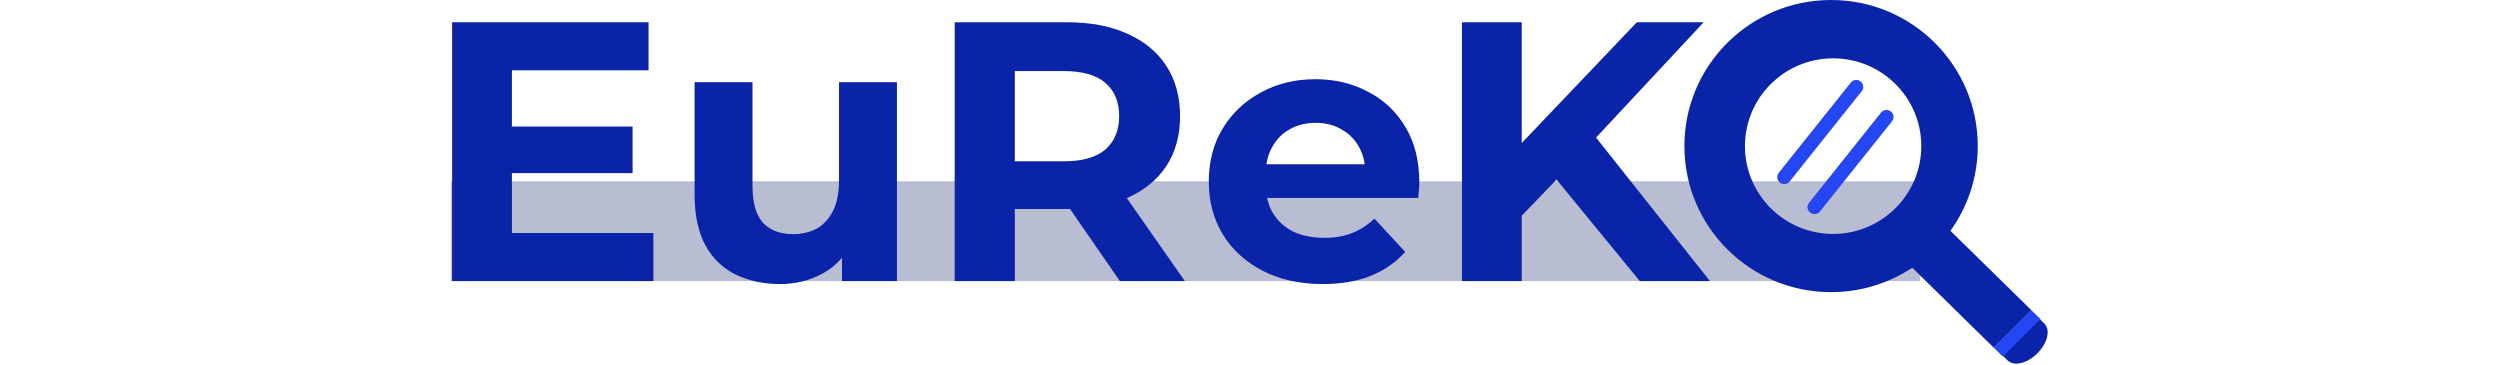 <svg xmlns="http://www.w3.org/2000/svg" width="240" height="35" viewBox="0 0 412 94" fill="none">
<path opacity="0.5" d="M378.771 46.735H0V72.475H378.771V46.735Z" fill="#747CA6"/>
<path d="M408.475 81.113L408.09 80.728L398.588 90.191L398.817 90.419L401.329 92.92C402.945 94.53 406.388 93.725 409.004 91.101C411.623 88.477 412.447 85.066 410.83 83.457L408.475 81.113Z" fill="#0923A9"/>
<path d="M407.441 79.959L397.746 89.632L400.116 91.958L409.814 82.285L409.549 82.005L409.532 82.023L407.441 79.959Z" fill="#2546F3"/>
<path d="M355.818 0C334.934 0 318 16.863 318 37.661C318 58.46 334.934 75.323 355.818 75.323C363.564 75.323 370.747 72.996 376.755 69.025L397.746 89.632L407.459 79.976L386.593 59.51C391.017 53.352 393.636 45.813 393.636 37.661C393.636 16.863 376.702 0 355.818 0ZM356.346 60.314C343.786 60.314 333.614 50.186 333.614 37.679C333.614 25.172 343.804 15.043 356.346 15.043C368.902 15.043 379.075 25.172 379.075 37.679C379.075 50.169 368.884 60.314 356.346 60.314Z" fill="#0923A9"/>
<path d="M360.909 21.288L342.327 44.553C341.713 45.323 341.834 46.46 342.627 47.072C342.958 47.334 343.347 47.457 343.751 47.457C344.279 47.457 344.803 47.23 345.156 46.775L363.721 23.51C364.335 22.74 364.213 21.621 363.421 20.991C362.651 20.379 361.527 20.501 360.909 21.288Z" fill="#2546F3"/>
<path d="M368.691 29.038L350.127 52.303C349.513 53.073 349.634 54.192 350.426 54.822C350.758 55.084 351.144 55.207 351.55 55.207C352.075 55.207 352.603 54.979 352.953 54.525L371.539 31.26C372.152 30.49 372.031 29.37 371.239 28.741C370.45 28.128 369.309 28.268 368.691 29.038Z" fill="#2546F3"/>
<path d="M14.551 32.625H46.812V44.637H14.551V32.625ZM15.7 60.082H52.173V72.475H0.287V5.74H50.928V18.134H15.7V60.082ZM84.816 73.238C80.54 73.238 76.711 72.412 73.328 70.759C70.01 69.107 67.425 66.596 65.574 63.228C63.723 59.796 62.798 55.442 62.798 50.167V21.185H77.732V47.974C77.732 52.232 78.625 55.378 80.412 57.412C82.263 59.383 84.848 60.368 88.166 60.368C90.464 60.368 92.506 59.891 94.293 58.938C96.08 57.921 97.484 56.395 98.505 54.361C99.526 52.264 100.037 49.658 100.037 46.544V21.185H114.971V72.475H100.803V58.365L103.387 62.465C101.664 66.024 99.112 68.725 95.729 70.569C92.41 72.348 88.773 73.238 84.816 73.238ZM129.859 72.475V5.74H158.865C164.864 5.74 170.034 6.726 174.373 8.696C178.713 10.603 182.064 13.367 184.425 16.99C186.786 20.613 187.967 24.935 187.967 29.956C187.967 34.913 186.786 39.203 184.425 42.826C182.064 46.385 178.713 49.118 174.373 51.025C170.034 52.931 164.864 53.885 158.865 53.885H138.475L145.367 47.116V72.475H129.859ZM172.459 72.475L155.706 48.26H172.267L189.212 72.475H172.459ZM145.367 48.832L138.475 41.587H158.004C162.79 41.587 166.364 40.57 168.725 38.536C171.087 36.438 172.267 33.578 172.267 29.956C172.267 26.269 171.087 23.409 168.725 21.375C166.364 19.342 162.79 18.325 158.004 18.325H138.475L145.367 10.984V48.832ZM224.761 73.238C218.889 73.238 213.72 72.094 209.253 69.806C204.849 67.518 201.435 64.403 199.009 60.463C196.584 56.459 195.372 51.914 195.372 46.83C195.372 41.682 196.552 37.138 198.914 33.197C201.339 29.193 204.626 26.079 208.774 23.854C212.922 21.566 217.613 20.422 222.846 20.422C227.888 20.422 232.419 21.503 236.44 23.663C240.524 25.761 243.747 28.812 246.109 32.816C248.47 36.756 249.651 41.491 249.651 47.021C249.651 47.593 249.619 48.26 249.555 49.023C249.491 49.722 249.427 50.389 249.363 51.025H207.529V42.349H241.513L235.77 44.923C235.77 42.254 235.227 39.934 234.142 37.964C233.057 35.993 231.558 34.468 229.643 33.388C227.728 32.244 225.495 31.672 222.942 31.672C220.389 31.672 218.123 32.244 216.145 33.388C214.23 34.468 212.731 36.025 211.646 38.059C210.561 40.029 210.018 42.381 210.018 45.114V47.402C210.018 50.199 210.625 52.677 211.837 54.838C213.114 56.935 214.869 58.556 217.102 59.7C219.4 60.781 222.08 61.321 225.144 61.321C227.888 61.321 230.281 60.908 232.323 60.082C234.429 59.255 236.344 58.016 238.067 56.364L246.013 64.944C243.651 67.613 240.684 69.679 237.11 71.141C233.536 72.539 229.42 73.238 224.761 73.238ZM274.527 57.221L273.665 39.394L305.735 5.74H322.967L294.056 36.724L285.44 45.877L274.527 57.221ZM260.646 72.475V5.74H276.059V72.475H260.646ZM306.501 72.475L282.664 43.398L292.811 32.434L324.594 72.475H306.501Z" fill="#0923A9"/>
</svg>